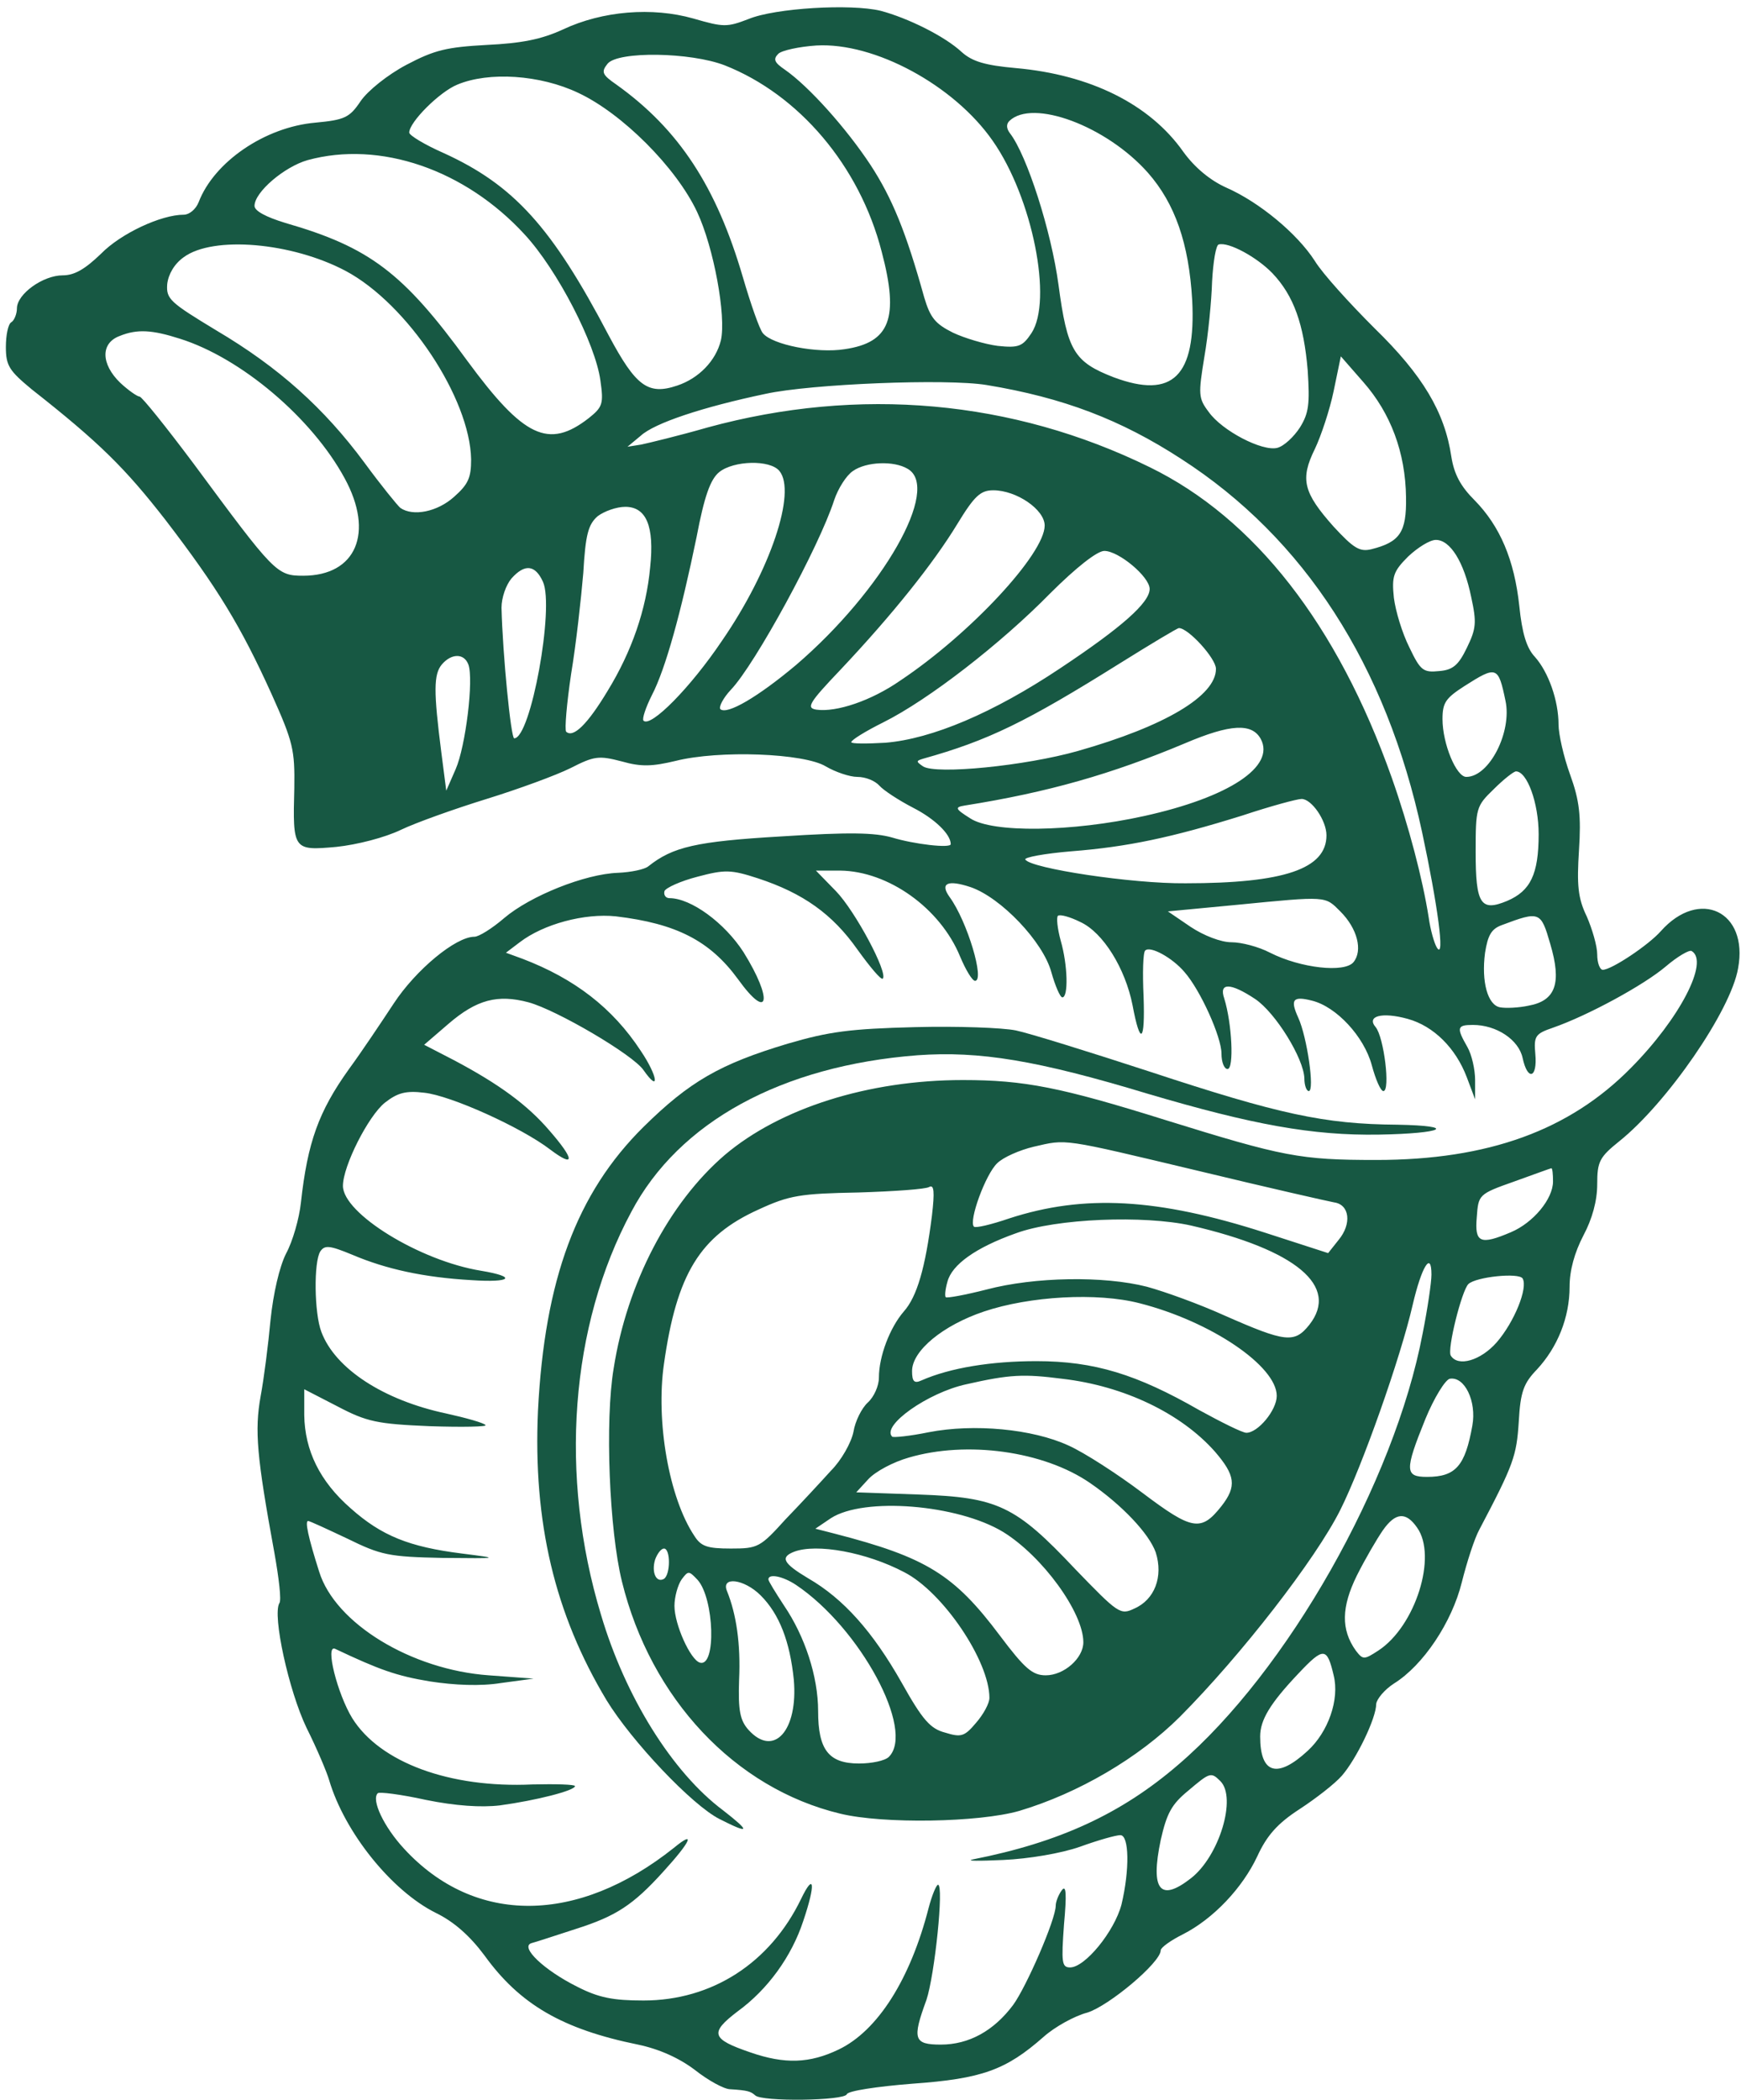 <svg width="331" height="399" xmlns="http://www.w3.org/2000/svg" xmlns:xlink="http://www.w3.org/1999/xlink" xml:space="preserve" overflow="hidden"><defs><clipPath id="clip0"><rect x="474" y="197" width="331" height="399"/></clipPath><clipPath id="clip1"><rect x="475" y="198" width="330" height="398"/></clipPath><clipPath id="clip2"><rect x="475" y="198" width="330" height="398"/></clipPath><clipPath id="clip3"><rect x="475" y="198" width="330" height="398"/></clipPath></defs><g clip-path="url(#clip0)" transform="translate(-474 -197)"><g clip-path="url(#clip1)"><g clip-path="url(#clip2)"><g clip-path="url(#clip3)"><path d="M163.075 396.953C157.943 395.591 150.926 392.135 147.679 389.097 145.689 387.317 143.28 386.584 137.415 386.06 123.38 384.803 112.068 379.252 105.679 370.14 103.48 367.103 100.547 364.694 97.51 363.332 91.331 360.609 84.104 354.639 80.752 349.402 79.286 346.993 74.154 341.337 69.441 336.624 60.328 327.722 56.139 320.704 54.882 312.221 54.358 308.869 53.102 306.565 50.483 303.946 45.665 299.024 42.942 292.635 41.999 283.837 41.476 278.705 40.638 275.877 39.067 274.201 36.448 271.268 34.563 265.822 34.563 261.318 34.563 259.538 33.62 255.244 32.364 251.787 30.583 246.865 30.269 243.932 30.688 237.438 31.107 230.84 30.897 228.326 29.222 224.87 28.174 222.461 27.232 219.214 27.232 217.643 27.232 215.967 26.708 214.711 26.184 214.711 24.508 214.711 17.491 219.424 15.187 222.042 7.855 230.316-1.466 225.813 0.524 215.025 1.885 206.96 14.035 189.364 23.042 182.137 26.813 179.1 27.232 178.262 27.232 173.968 27.232 170.826 28.174 167.369 29.85 164.227 31.526 160.981 32.468 157.629 32.468 154.487 32.468 148.622 34.773 142.966 38.648 138.776 41.162 136.158 41.79 134.587 42.104 128.826 42.523 122.333 43.047 120.762 49.541 108.403 50.483 106.727 51.95 102.118 52.892 98.348 54.777 90.702 60.224 82.533 65.775 79.076 67.555 77.924 69.022 76.144 69.126 75.201 69.126 72.478 72.897 64.727 75.62 61.585 76.982 60.014 80.647 57.186 83.685 55.196 87.874 52.473 89.864 50.169 91.645 46.294 94.473 40.219 100.024 34.354 105.784 31.421 108.088 30.269 109.974 28.907 109.974 28.384 109.974 26.079 119.819 17.805 123.904 16.548 126.313 15.92 130.083 13.825 132.178 11.94 139.3 5.656 143.804 3.98 157.105 3.037 163.704 2.514 169.255 1.676 169.464 1.047 169.883-0.209 185.698-0.419 186.851 0.838 187.688 1.571 188.212 1.781 191.564 1.99 192.716 1.99 195.753 3.666 198.267 5.656 201.304 7.96 205.075 9.636 209.055 10.474 223.404 13.406 231.468 18.119 238.172 27.441 240.895 31.107 243.932 33.83 247.388 35.506 255.767 39.695 264.67 50.797 267.603 60.747 268.022 62.214 269.907 66.717 271.897 70.697 275.248 77.715 278.391 92.064 277.029 94.368 276.61 94.892 277.134 99.186 277.972 103.899 281.323 122.228 281.742 127.151 280.59 133.644 279.962 136.996 279.124 143.594 278.705 148.203 278.181 153.23 277.029 158.257 275.772 160.771 274.515 163.075 273.258 167.474 272.944 170.512 271.687 181.928 269.593 187.793 263.832 195.858 261.528 199 257.757 204.656 255.348 208.322 251.159 214.711 243.618 220.995 240.057 220.995 239.219 220.995 236.705 222.566 234.401 224.556 229.478 228.745 219.109 232.935 212.825 233.144 210.416 233.249 207.798 233.773 207.065 234.401 202.456 238.067 198.057 239.114 181.928 240.057 168.941 240.895 164.227 240.79 160.876 239.847 156.791 238.591 149.774 237.753 149.774 238.591 149.774 240.476 152.811 243.408 156.896 245.503 159.724 246.969 162.552 248.855 163.285 249.693 164.123 250.635 165.903 251.368 167.474 251.368 168.941 251.368 171.664 252.311 173.444 253.358 177.529 255.872 193.658 256.501 201.933 254.406 206.332 253.358 208.426 253.254 212.092 254.301 216.491 255.453 217.329 255.348 221.833 253.044 224.556 251.683 231.678 249.064 237.753 247.179 243.827 245.294 251.159 242.675 253.987 241.314 257.024 239.847 262.261 238.486 266.241 238.067 274.411 237.334 274.515 237.438 274.201 249.274 274.096 256.501 274.411 257.967 278.495 267.079 284.361 280.066 288.759 287.293 298.605 300.176 306.251 310.021 311.068 314.839 323.951 324.998 328.245 328.559 328.874 329.502 328.874 333.063 328.874 335.263 328.455 337.462 327.826 337.776 327.303 338.091 326.779 339.347 326.779 340.395 326.779 343.118 321.856 346.679 318.086 346.679 315.886 346.679 313.896 347.831 310.859 350.764 307.088 354.639 299.443 358.2 295.148 358.2 294.101 358.2 292.844 359.247 292.321 360.609 289.388 368.255 279.752 374.853 270.221 375.691 264.67 376.215 263.727 376.634 261.633 379.776 260.271 381.766 256.501 384.803 252.939 386.688 247.598 389.516 245.294 390.04 237.753 390.459 231.154 390.773 227.384 391.506 223.299 393.392 215.758 396.953 206.332 397.686 198.581 395.486 192.821 393.811 192.192 393.811 188.107 395.382 183.08 397.476 168.731 398.314 163.075 396.953ZM182.452 388.783C183.499 387.736 183.185 387.107 181.195 385.746 176.691 382.604 169.569 374.644 164.961 367.626 160.876 361.342 158.257 354.953 154.801 342.489 153.649 338.614 152.706 337.462 149.355 335.786 147.155 334.739 143.28 333.587 140.871 333.273 136.891 332.854 136.158 333.168 134.482 335.682 130.397 341.861 134.273 361.447 141.814 372.235 149.145 382.813 164.227 390.983 175.225 390.354 178.472 390.145 181.823 389.412 182.452 388.783ZM214.815 386.898C216.072 385.327 215.863 384.803 213.139 382.918 201.304 374.434 194.182 363.542 189.155 346.26 187.688 341.233 186.013 336.415 185.384 335.682 183.604 333.482 175.12 331.806 169.883 332.644 161.295 333.901 159.514 338.509 162.866 351.183 167.055 367.522 178.576 381.033 192.611 386.584 199.105 389.097 212.825 389.307 214.815 386.898ZM243.304 382.918C246.655 381.556 252.416 375.796 252.416 373.806 252.416 373.282 249.483 371.502 245.922 369.931 232.621 363.856 225.394 355.896 214.606 335.263 209.474 325.627 207.169 323.846 201.618 325.732 197.534 327.093 194.287 330.445 193.344 334.32 192.297 338.928 194.706 352.021 197.848 358.724 201.828 367.207 212.092 377.472 220.366 381.347 227.593 384.803 237.334 385.432 243.304 382.918ZM138.672 376.005C139.3 375.377 139.195 374.539 138.567 373.701 135.32 369.512 130.712 355.058 129.35 344.898 127.674 332.33 126.417 330.235 118.876 327.303 107.669 323.113 103.271 327.512 104.004 341.966 104.632 352.754 107.251 360.295 112.383 366.16 120.238 375.063 134.273 380.299 138.672 376.005ZM271.687 368.569C276.086 367.312 281.742 362.494 281.742 359.876 281.742 358.933 279.647 357.781 275.877 356.629 259.957 352.021 253.568 347.203 241.418 330.445 230.735 315.886 226.022 313.582 218.376 319.552 215.758 321.647 215.548 322.275 216.177 326.674 217.119 333.692 224.346 347.726 230.526 354.429 241.837 366.788 257.967 372.339 271.687 368.569ZM100.233 345.527C100.338 341.861 100.966 335.367 101.699 331.178 102.852 324.056 102.852 323.323 100.862 320.704 98.348 317.143 90.702 313.163 87.874 313.896 86.617 314.211 84.732 315.991 83.58 317.772 81.904 320.495 81.695 322.171 82.114 328.664 82.847 337.357 84.732 342.804 88.817 347.098 91.749 350.135 97.091 353.068 98.976 352.544 99.5 352.439 100.024 349.297 100.233 345.527ZM295.148 350.135C296.929 348.878 298.081 346.888 298.291 345.003 298.5 342.175 297.767 341.547 288.969 336.205 277.134 329.188 268.545 321.437 260.899 311.068 257.757 306.774 254.615 302.899 254.092 302.48 251.683 300.804 247.074 301.747 243.932 304.575 241.209 306.984 240.685 308.241 240.685 311.697 240.895 323.323 252.73 341.233 264.461 347.517 274.725 352.963 289.597 354.22 295.148 350.135ZM307.298 335.158C310.964 333.796 310.859 329.816 307.193 326.255 305.622 324.789 303.946 323.637 303.527 323.637 303.108 323.637 298.5 317.876 293.263 310.859 277.972 290.121 277.553 289.597 272.525 289.597 262.471 289.597 259.014 297.767 264.67 308.136 270.849 319.552 284.256 330.968 295.882 334.634 301.118 336.31 303.946 336.519 307.298 335.158ZM80.752 313.687C83.58 307.926 82.952 305.413 77.191 298.919 73.421 294.834 72.268 294.101 70.069 294.625 64.623 295.986 63.366 297.872 63.471 304.47 63.575 313.058 66.403 320.495 71.535 326.36L75.829 331.283 77.191 324.684C77.924 321.123 79.6 316.096 80.752 313.687ZM184.861 324.161C196.801 321.647 205.913 318.609 208.531 316.201L211.045 314.106 208.426 314.525C206.96 314.839 201.304 316.201 195.858 317.772 167.16 325.627 138.043 323.008 112.068 310.231 92.168 300.49 76.458 280.276 66.194 251.264 62.947 242.047 60.328 231.992 59.176 224.661 58.862 222.356 58.129 219.738 57.605 218.9 56.034 216.491 57.501 227.174 60.433 240.895 67.241 272.63 82.742 296.719 106.098 311.802 117.515 319.238 128.407 323.427 142.966 325.836 150.507 327.093 176.272 326.046 184.861 324.161ZM168.312 309.497C169.569 308.659 171.14 306.146 171.873 303.946 174.701 295.148 186.851 272.735 191.459 267.917 192.925 266.346 193.763 264.67 193.449 264.251 192.192 263.099 186.327 266.555 179.1 272.63 162.656 286.769 151.554 306.251 157.943 309.916 160.562 311.487 165.798 311.278 168.312 309.497ZM193.658 309.288C195.334 307.926 196.486 304.679 197.953 296.929 200.885 282.685 203.818 271.897 206.436 266.869 207.588 264.565 208.322 262.366 208.007 262.052 206.646 260.69 199.105 268.336 193.135 277.238 183.918 290.645 178.995 305.517 182.242 309.497 184.023 311.697 190.935 311.487 193.658 309.288ZM148.517 299.443C153.021 292.006 160.771 282.266 170.616 271.792 176.691 265.403 177.215 264.461 175.225 264.146 171.454 263.623 164.856 265.822 159.305 269.697 146.003 278.6 131.968 293.787 131.968 299.128 131.968 302.166 137.31 305.832 141.709 305.832 144.118 305.832 145.27 304.784 148.517 299.443ZM216.701 300.909C218.481 299.338 219.005 297.453 219.424 290.121 219.843 285.198 220.785 276.61 221.728 270.954 222.566 265.298 222.985 260.376 222.671 259.957 221.309 258.7 218.586 261.423 214.815 267.707 210.207 275.248 207.484 283.208 206.751 291.168 205.913 299.024 207.484 302.689 211.464 302.689 213.139 302.689 215.444 301.852 216.701 300.909ZM63.052 293.263C65.879 290.435 66.194 289.493 65.775 285.408 65.46 282.894 64.204 278.705 62.842 275.982 60.747 271.583 60.224 271.164 57.186 271.478 54.568 271.687 53.52 272.63 51.95 275.877 50.169 279.543 50.064 280.695 51.112 285.513 52.473 292.216 55.092 296.405 57.815 296.405 58.967 296.405 61.271 294.939 63.052 293.263ZM130.921 286.246C140.243 276.715 153.963 266.032 162.552 261.737 165.903 260.062 168.626 258.386 168.626 257.967 168.626 257.653 165.694 257.653 162.133 257.862 153.335 258.595 141.709 263.518 129.036 272.002 117.41 279.752 112.068 284.465 112.068 287.084 112.068 289.388 117.934 294.311 120.657 294.311 122.018 294.311 125.998 291.168 130.921 286.246ZM233.039 289.074C234.087 287.817 234.925 285.408 234.925 283.523 234.715 274.725 233.144 258.7 232.516 258.7 229.374 258.7 224.87 283.627 227.069 288.445 228.536 291.692 230.526 291.902 233.039 289.074ZM117.724 272.944C135.425 261.842 142.652 258.281 155.011 254.825 156.372 254.406 156.372 254.301 155.011 253.358 152.497 251.787 135.634 253.463 125.684 256.291 109.136 261.004 99.5 266.765 99.5 271.897 99.5 273.887 104.737 279.647 106.517 279.647 106.832 279.647 111.859 276.61 117.724 272.944ZM246.236 272.735C247.807 270.849 247.807 267.603 246.341 256.082L245.398 248.75 243.618 252.835C241.733 257.129 240.162 269.907 241.209 272.735 242.047 274.934 244.456 274.829 246.236 272.735ZM52.368 268.65C55.929 266.346 56.558 265.508 56.558 262.366 56.558 257.653 53.94 251.368 52.054 251.368 47.655 251.368 43.361 259.957 44.618 265.822 45.98 272.421 46.294 272.525 52.368 268.65ZM105.365 257.757C119.295 251.892 131.34 248.436 147.155 245.922 149.041 245.608 148.936 245.294 146.108 243.513 141.918 240.685 126.836 240.895 113.116 243.932 96.986 247.493 88.188 253.358 91.016 258.595 92.692 261.633 96.777 261.423 105.365 257.757ZM46.817 249.064C50.169 245.817 50.274 245.503 50.274 237.124 50.274 227.174 49.331 225.708 44.304 227.803 39.905 229.688 38.334 232.83 38.334 240.476 38.334 246.446 40.533 252.416 42.628 252.416 43.047 252.416 44.932 250.949 46.817 249.064ZM94.473 244.037C107.879 239.847 116.258 238.067 126.941 237.229 131.968 236.81 135.948 236.077 135.634 235.658 134.587 233.982 115.42 231.049 105.261 231.154 86.617 231.154 78.553 233.877 78.553 240.266 78.553 243.094 81.38 247.179 83.266 247.179 84.104 247.179 89.131 245.817 94.473 244.037ZM171.559 229.688C167.893 225.917 161.609 214.082 162.656 213.035 162.971 212.721 165.065 215.234 167.474 218.586 172.187 225.289 177.738 229.269 186.327 232.097 191.459 233.773 192.611 233.773 197.743 232.411 200.99 231.573 203.713 230.316 204.027 229.688 204.237 228.955 203.818 228.326 203.085 228.326 199 228.326 192.611 223.613 189.05 218.062 183.394 208.95 184.232 204.761 190.097 212.93 195.439 220.262 201.828 223.508 213.244 224.87 219.214 225.498 226.965 223.404 231.468 219.947L234.087 217.957 230.945 216.805C221.099 213.035 213.873 207.484 208.531 199.314 205.284 194.496 204.865 191.145 208.007 195.648 209.997 198.581 224.451 207.065 229.793 208.531 235.658 210.102 239.638 209.055 244.979 204.446L249.588 200.466 243.932 197.534C235.448 193.03 230.002 189.05 225.813 184.127 220.995 178.576 220.995 177.005 225.708 180.566 231.154 184.756 244.561 190.831 249.588 191.354 253.044 191.773 254.615 191.354 257.024 189.469 260.166 186.955 264.984 177.424 264.984 173.654 264.984 168.417 250.426 159.409 238.8 157.524 231.887 156.372 233.039 155.22 240.685 155.744 249.693 156.267 256.815 157.838 263.204 160.562 267.498 162.342 268.441 162.447 269.278 161.19 270.535 159.2 270.431 149.459 269.069 145.898 266.451 138.881 257.234 132.911 245.398 130.397 241.628 129.559 238.276 128.617 237.962 128.198 237.543 127.884 242.256 127.779 248.541 127.988 258.491 128.407 260.481 128.826 266.032 131.759L272.316 135.006 272.316 130.083C272.211 123.38 269.383 117.515 263.518 112.383 257.653 107.146 252.416 105.051 242.466 103.794 235.134 102.852 235.134 102.852 246.132 102.956 256.291 103.166 257.757 103.48 264.146 106.622 267.917 108.403 271.268 109.974 271.583 109.974 272.211 109.974 271.583 106.936 269.488 100.338 266.451 90.493 251.997 81.695 237.334 80.647L228.85 80.019 235.029 79.181C238.905 78.553 243.827 78.762 248.541 79.495 254.825 80.543 258.072 81.695 266.451 85.675 268.441 86.617 266.032 77.086 263.204 72.478 257.967 64.099 244.77 59.176 229.059 59.91 224.661 60.014 220.995 59.91 220.995 59.595 220.995 58.757 228.326 56.872 235.239 55.929 238.8 55.511 243.618 55.825 249.274 56.977 253.987 58.024 258.176 58.548 258.386 58.234 259.643 56.977 257.234 51.845 253.358 47.655 239.952 33.097 220.471 33.306 202.247 47.865 198.057 51.321 199 49.122 204.237 43.361 209.997 36.972 213.244 34.877 220.785 32.468 224.661 31.212 228.431 29.955 229.269 29.745 231.468 29.012 226.86 24.613 220.576 21.471 216.491 19.376 213.768 18.853 208.007 18.853 195.02 18.853 184.023 25.975 178.157 38.124 175.644 43.361 175.329 41.057 177.738 33.935 179.938 27.232 184.442 20.947 190.202 16.758 195.544 12.673 195.125 11.521 187.793 9.007 181.195 6.703 176.482 6.913 171.035 9.531 163.599 13.092 157.419 22.937 153.963 36.448 153.335 38.857 152.497 40.847 152.183 40.847 151.031 40.847 152.811 23.671 154.382 18.957 157.105 11.521 156.791 10.474 151.659 10.474 146.317 10.474 141.604 13.092 137.938 18.015 135.425 21.471 129.874 34.249 129.874 36.867 129.874 37.6 129.35 38.962 128.722 39.8 127.884 40.952 127.779 39.067 128.303 33.306 128.826 26.079 128.722 25.137 127.151 25.137 124.323 25.137 118.772 31.945 117.41 37.077 115.839 43.675 115.944 50.274 117.619 50.274 118.457 50.274 121.809 49.331 125.265 48.074 128.826 46.817 135.006 45.77 139.824 45.56 144.432 45.351 147.051 45.351 145.584 45.665 129.141 48.912 117.41 54.358 106.622 63.68 85.989 81.38 65.67 117.305 60.328 145.584 59.386 150.297 58.653 155.325 58.653 156.791 58.653 161.399 60.538 158.257 62.214 151.031 64.518 140.976 71.745 120.447 75.934 112.068 80.647 102.642 94.682 84.523 106.308 72.792 114.163 64.937 125.579 58.234 136.786 54.882 144.432 52.683 162.552 52.368 170.721 54.358 190.726 59.176 206.646 76.248 212.092 98.453 214.501 108.193 215.339 129.036 213.663 138.986 211.149 155.115 203.189 170.407 192.611 179.519 182.137 188.422 165.379 193.763 147.469 193.763 135.844 193.763 128.931 192.402 108.926 186.117 86.722 179.205 83.58 178.576 69.126 178.576 47.865 178.576 32.468 184.232 20.843 196.067 11.626 205.389 5.97 216.282 9.322 218.272 9.741 218.586 12.045 217.224 14.244 215.339 18.434 211.778 29.012 206.017 35.611 203.713 38.962 202.561 39.276 202.142 38.962 198.686 38.543 194.077 40.428 193.554 41.371 197.953 42.104 201.409 46.294 204.237 50.797 204.237 53.835 204.237 53.94 203.713 51.845 200.047 51.007 198.581 50.378 195.753 50.378 193.763L50.378 190.097 51.95 194.287C54.044 199.838 58.234 204.027 63.156 205.389 68.079 206.751 71.012 205.913 69.231 203.818 67.66 201.933 66.403 191.668 67.765 191.668 68.288 191.668 69.231 193.868 69.964 196.591 71.43 202.037 76.667 207.693 81.276 208.845 84.942 209.788 85.465 209.055 83.894 205.598 82.218 201.933 80.752 191.668 81.904 191.668 82.323 191.668 82.742 192.716 82.742 194.077 82.847 197.848 88.188 206.541 92.064 209.159 96.777 212.302 98.976 212.302 97.929 209.264 96.463 204.551 96.044 195.858 97.3 195.858 97.929 195.858 98.453 197.115 98.453 198.791 98.453 201.933 102.433 210.835 105.47 214.292 107.774 217.015 111.964 219.319 112.906 218.376 113.325 218.062 113.43 214.082 113.221 209.683 112.906 200.885 113.849 200.152 115.315 208.007 116.677 214.92 120.866 221.833 125.265 223.823 127.151 224.765 129.036 225.289 129.455 224.975 129.769 224.661 129.559 222.566 128.931 220.262 127.569 215.548 127.465 209.474 128.617 209.474 129.036 209.474 129.978 211.673 130.712 214.292 132.283 220.052 140.243 228.431 146.003 230.421 150.402 231.887 151.868 231.154 149.983 228.536 146.632 223.927 143.28 212.616 145.165 212.616 145.689 212.616 146.946 214.711 147.993 217.224 151.764 226.441 161.609 233.458 170.721 233.563L175.329 233.563 171.559 229.688ZM95.415 227.069 108.612 225.813 104.318 222.88C101.804 221.204 98.557 219.947 96.567 219.947 94.682 219.947 91.435 219.109 89.236 217.957 83.475 215.025 75.096 214.082 73.421 216.177 71.64 218.376 72.687 222.566 75.934 225.813 78.867 228.745 78.343 228.745 95.415 227.069ZM45.351 223.194C47.341 222.461 47.969 221.204 48.493 217.957 49.226 212.406 47.969 208.007 45.665 207.588 44.618 207.379 42.104 207.484 40.219 207.903 35.087 208.845 33.935 212.197 36.134 219.633 37.915 225.813 38.124 225.917 45.351 223.194ZM134.063 181.09C136.682 180.462 139.824 179.1 140.976 177.948 143.175 175.853 146.422 166.951 145.375 165.903 145.061 165.589 142.023 166.322 138.672 167.474 124.532 172.083 110.602 171.349 90.178 164.751L78.238 160.876 76.248 163.389C73.735 166.427 74.154 170.093 77.086 170.512 78.238 170.721 89.76 173.339 102.747 176.482 129.036 182.766 127.674 182.556 134.063 181.09ZM42.942 174.492C49.75 172.083 49.75 171.978 50.064 167.684 50.483 162.866 49.436 162.342 43.571 164.856 39.381 166.636 35.611 171.14 35.611 174.492 35.611 175.853 35.715 177.005 35.925 177.005 36.029 177.005 39.172 175.853 42.942 174.492ZM167.265 172.397C178.262 172.187 180.357 171.873 186.222 169.15 197.324 164.123 201.723 156.896 204.132 139.824 205.703 128.931 203.189 114.373 198.372 107.146 197.115 105.156 195.963 104.737 191.459 104.737 186.327 104.737 185.908 104.946 181.09 110.288 178.262 113.221 174.387 117.41 172.502 119.505 170.512 121.495 168.626 124.846 168.207 126.941 167.893 128.931 166.636 131.445 165.484 132.492 164.332 133.539 163.389 135.634 163.389 137.205 163.389 141.29 161.295 146.736 158.676 149.774 156.163 152.602 154.592 158.048 153.335 167.998 152.811 172.502 152.916 173.968 153.858 173.444 154.487 173.025 160.562 172.606 167.265 172.397ZM137.415 164.646C145.061 161.923 149.564 158.676 150.402 155.429 150.821 153.963 150.926 152.706 150.716 152.497 150.507 152.287 147.051 152.916 142.966 153.963 133.854 156.372 120.762 156.582 112.592 154.487 109.136 153.544 102.537 151.135 97.929 149.041 86.303 143.908 84.627 143.699 81.799 147.26 76.039 154.592 84.313 161.504 104.213 166.113 113.116 168.103 129.769 167.474 137.415 164.646ZM51.635 155.011C52.892 153.858 55.72 142.547 54.987 141.395 53.625 139.195 49.331 140.452 46.294 143.908 42.942 147.784 40.324 154.277 41.371 156.058 42.104 157.21 50.169 156.372 51.635 155.011ZM143.489 149.774C151.24 147.155 157.105 142.337 157.105 138.462 157.105 136.472 156.686 136.053 155.325 136.682 149.878 139.091 142.023 140.347 133.539 140.347 122.542 140.347 114.477 137.834 102.642 131.026 98.453 128.722 94.473 126.732 93.74 126.732 91.54 126.732 87.979 131.026 87.979 133.749 87.979 139.405 100.443 147.888 113.954 151.345 122.018 153.439 134.796 152.706 143.489 149.774ZM146.841 135.948C154.068 134.377 162.971 128.093 160.876 125.998 160.666 125.789 157.524 126.103 153.963 126.836 145.375 128.512 134.273 127.465 127.465 124.323 124.427 122.961 118.143 118.876 113.43 115.315 104.004 108.193 102.328 107.879 98.453 112.802 95.52 116.572 95.834 118.667 99.71 123.171 106.098 130.397 116.886 135.634 128.617 136.996 135.948 137.938 138.567 137.834 146.841 135.948ZM59.805 129.35C63.785 119.505 63.68 118.353 59.49 118.353 54.044 118.353 52.264 120.447 50.902 128.093 50.064 132.702 52.368 137.519 55.196 136.996 56.034 136.786 58.129 133.435 59.805 129.35ZM157.734 122.018C160.666 121.181 164.018 119.4 165.379 117.934L167.684 115.42 155.848 115.001C140.871 114.477 137.519 112.906 126.208 100.862 118.038 92.378 117.619 92.064 115.001 93.32 111.126 94.996 109.45 99.395 110.916 104.004 112.173 107.565 117.305 113.011 123.38 117.201 132.178 123.275 146.736 125.265 157.734 122.018ZM172.502 110.497 175.434 108.507 171.768 107.565C154.382 103.061 149.145 99.814 140.452 88.188 135.739 81.904 134.273 80.647 131.759 80.647 128.303 80.647 124.637 83.894 124.637 86.932 124.637 92.587 132.387 103.271 139.824 107.879 148.412 113.116 166.217 114.582 172.502 110.497ZM67.87 108.193C69.022 106.517 71.221 102.747 72.792 99.605 75.725 93.635 75.829 89.341 73.002 85.361 71.64 83.58 71.43 83.58 68.707 85.361 61.69 89.969 57.501 103.271 61.376 108.717 63.471 111.754 65.46 111.649 67.87 108.193ZM179.519 104.108C182.137 103.061 181.509 101.909 176.796 99.081 170.093 95.206 164.542 88.922 159.095 79.286 155.115 72.164 153.649 70.488 150.821 69.755 147.784 68.812 147.155 69.022 144.956 71.64 143.594 73.211 142.442 75.306 142.442 76.353 142.442 83.371 151.24 96.463 158.572 100.233 165.694 104.004 175.225 105.784 179.519 104.108ZM205.808 102.642C206.541 100.233 205.598 98.138 204.132 98.976 202.875 99.814 202.875 104.737 204.132 104.737 204.656 104.737 205.389 103.794 205.808 102.642ZM202.142 93.844C202.142 90.283 199.105 83.58 197.324 83.056 194.182 82.114 194.601 95.206 197.743 98.767 199.419 100.547 199.524 100.547 200.781 98.872 201.514 97.824 202.142 95.52 202.142 93.844ZM184.337 98.872C184.337 98.557 182.975 96.358 181.404 93.949 177.424 88.084 174.911 80.438 174.911 73.84 174.911 66.508 172.921 63.889 167.16 63.889 164.751 63.889 162.237 64.413 161.504 65.146 156.477 70.174 166.951 89.655 179.1 97.824 181.614 99.5 184.337 100.024 184.337 98.872ZM192.192 96.672C190.412 92.273 189.574 86.617 189.888 79.809 190.097 73.84 189.678 72.059 188.107 70.278 183.289 64.937 178.681 70.174 179.519 79.809 180.252 87.036 182.242 92.273 185.803 95.834 188.945 98.976 193.344 99.5 192.192 96.672ZM83.894 80.962C89.236 75.306 91.121 72.164 91.121 69.022 91.121 61.9 87.874 60.957 82.114 66.298 78.238 69.859 76.039 76.039 77.191 80.647 78.448 85.989 79.076 86.094 83.894 80.962ZM104.842 58.653C107.879 56.139 108.822 54.463 109.974 49.331 111.964 39.8 110.078 37.496 104.213 42.104 98.872 46.294 95.52 57.396 98.662 60.538 100.443 62.318 100.652 62.214 104.842 58.653Z" fill="#175843" fill-rule="nonzero" fill-opacity="1" transform="matrix(-1.003 0 0 -1 804.977 596)"/><path d="M137.415 203.189C134.901 202.666 123.485 199.105 111.964 195.334 87.56 187.269 78.972 185.384 65.146 185.279 53.52 185.07 56.348 183.604 68.603 183.394 81.171 183.185 92.587 185.279 112.383 191.145 133.435 197.534 144.327 199.314 156.058 198.476 181.823 196.486 201.304 185.803 210.312 168.731 221.937 147.051 224.032 118.562 216.072 92.168 211.464 76.563 202.561 62.214 192.925 54.987 187.688 50.902 187.793 50.378 193.554 53.311 198.791 55.929 210.312 68.184 215.025 75.934 224.87 92.378 228.955 109.764 228.012 130.921 226.755 155.848 220.681 172.292 208.007 184.861 199.314 193.449 193.554 196.801 180.671 200.676 172.816 202.98 168.836 203.504 156.582 203.818 148.517 204.027 139.928 203.713 137.415 203.189Z" fill="#175843" fill-rule="nonzero" fill-opacity="1" transform="matrix(-1.003 0 0 -1 804.977 596)"/></g></g></g></g></svg>